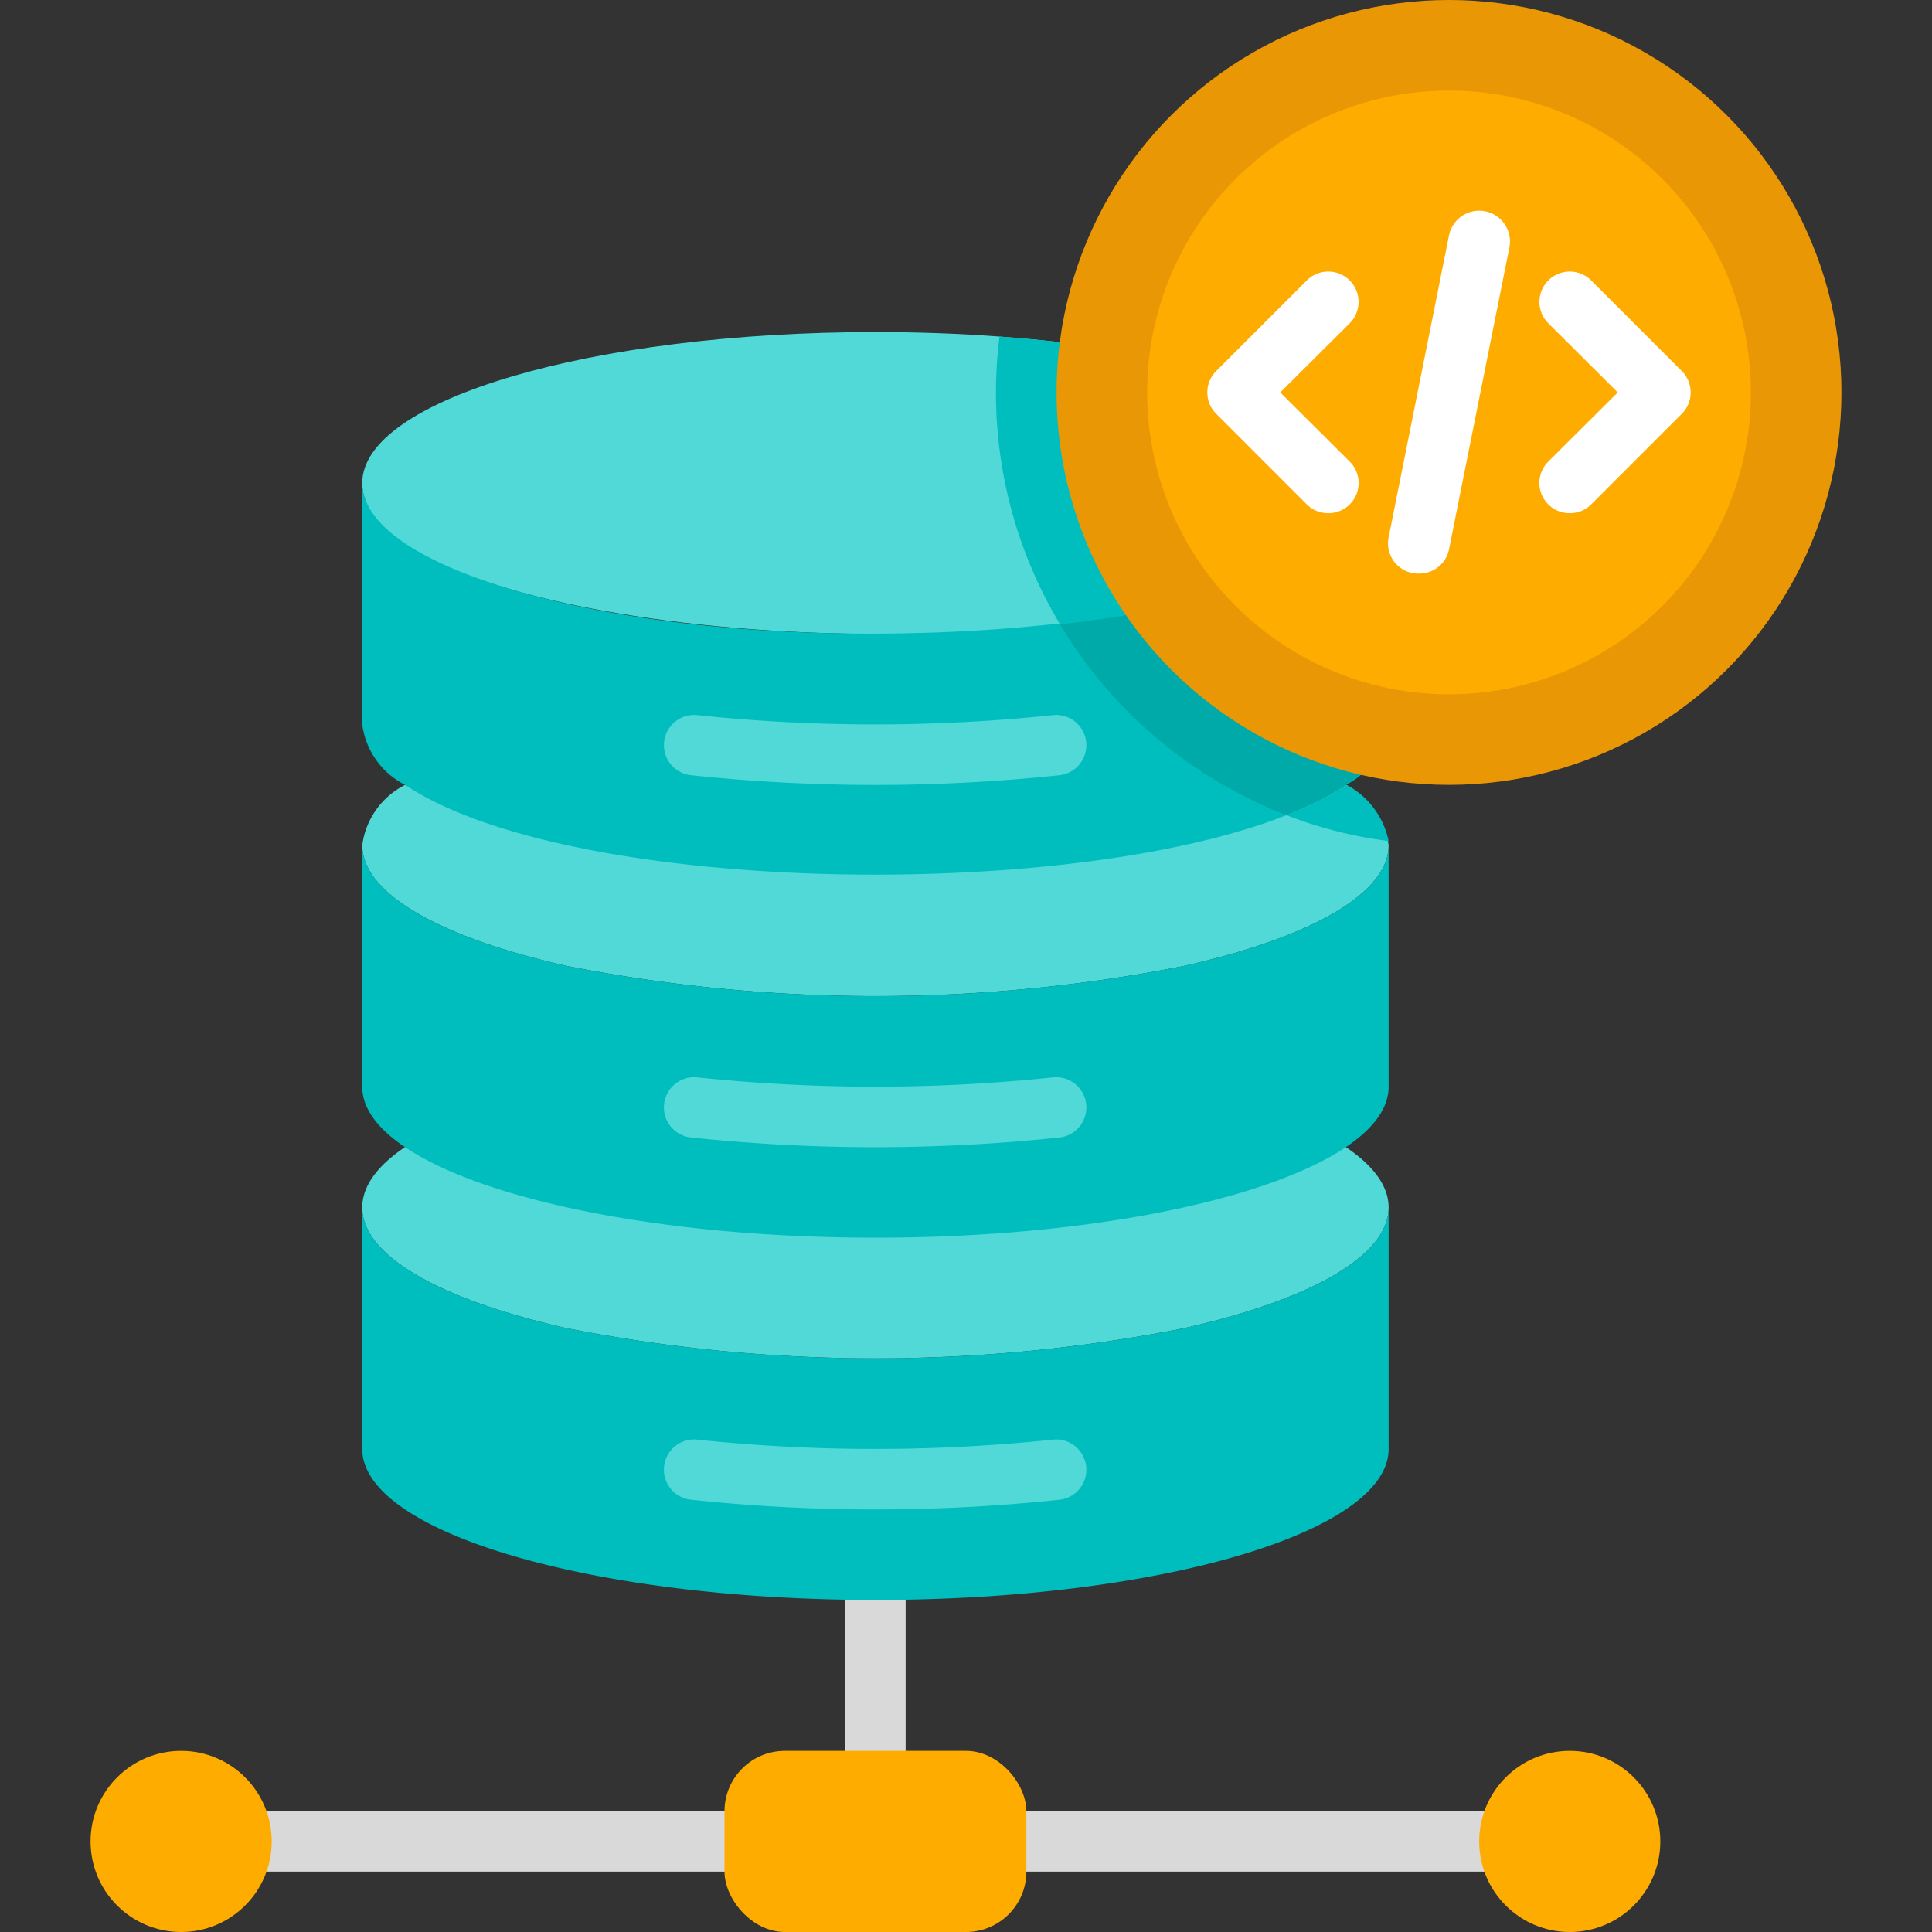 <svg xmlns="http://www.w3.org/2000/svg" viewBox="0 0 64 64"><rect x="0" y="0" width="64" height="64" fill="#333333" stroke="none"/><defs><style>.cls-1{fill:#d9d9d9;}.cls-2{fill:#50d9d7;}.cls-3{fill:#00bebd;}.cls-4{fill:#00aaa8;}.cls-5{fill:#ea9706;}.cls-6{fill:#ffac00;}.cls-7{fill:#fff;}</style></defs><title>Database</title><g id="Database"><rect class="cls-1" x="6" y="60" width="23" height="2"/><rect class="cls-1" x="29" y="60" width="23" height="2"/><rect class="cls-1" x="28" y="45" width="2" height="17"/><path class="cls-2" d="M46,40c0,1.63-2.67,3.08-6.79,4a52.75,52.75,0,0,1-20.42,0C14.67,43.08,12,41.63,12,40c0-2.76,7.61-5,17-5S46,37.24,46,40Z"/><path class="cls-3" d="M46,40v8c0,2.76-7.61,5-17,5s-17-2.24-17-5V40c0,1.63,2.67,3.08,6.79,4a52.75,52.75,0,0,0,20.42,0C43.33,43.08,46,41.63,46,40Z"/><path class="cls-2" d="M22.89,49.68A1,1,0,0,1,22,48.57a1,1,0,0,1,1.1-.88,56.56,56.56,0,0,0,11.78,0,1,1,0,0,1,1.1.88,1,1,0,0,1-.88,1.11A58,58,0,0,1,22.89,49.68Z"/><path class="cls-2" d="M46,28c0,1.63-2.67,3.08-6.79,4a52.75,52.75,0,0,1-20.42,0C14.67,31.08,12,29.63,12,28a2.62,2.62,0,0,1,1.42-2c5.92-4,25.22-4,31.16,0A2.7,2.7,0,0,1,46,28Z"/><path class="cls-3" d="M46,28v8c0,2.76-7.61,5-17,5s-17-2.24-17-5V28c0,1.63,2.67,3.08,6.79,4a52.75,52.75,0,0,0,20.42,0C43.33,31.08,46,29.63,46,28Z"/><path class="cls-2" d="M22.89,37.68A1,1,0,0,1,22,36.57a1,1,0,0,1,1.1-.88,56.56,56.56,0,0,0,11.78,0,1,1,0,0,1,1.1.88,1,1,0,0,1-.88,1.11A58,58,0,0,1,22.89,37.68Z"/><path class="cls-2" d="M46,16c0,1.63-2.67,3.08-6.79,4C28.52,22.41,12,20.23,12,16c0-2.76,7.61-5,17-5,1.42,0,2.8.05,4.12.15C40.52,11.69,46,13.66,46,16Z"/><path class="cls-3" d="M46,16v8a2.62,2.62,0,0,1-1.42,2c-5.79,3.93-25.17,4-31.16,0A2.62,2.62,0,0,1,12,24V16c0,1.63,2.67,3.08,6.79,4C29.45,22.37,46,20.27,46,16Z"/><path class="cls-2" d="M22.89,25.68A1,1,0,0,1,22,24.57a1,1,0,0,1,1.1-.88,56.56,56.56,0,0,0,11.78,0,1,1,0,0,1,1.1.88,1,1,0,0,1-.88,1.11A58,58,0,0,1,22.89,25.68Z"/><path class="cls-3" d="M46,27.86A14.11,14.11,0,0,1,42.61,27a9.76,9.76,0,0,0,2-1A2.74,2.74,0,0,1,46,27.86Z"/><path class="cls-4" d="M46,16v8c0,1.43-2,2.47-3.39,3a15.1,15.1,0,0,1-7.5-6.32,39,39,0,0,0,4.1-.67C43.33,19.08,46,17.63,46,16Z"/><path class="cls-3" d="M46,16c0,1.63-2.67,3.08-6.79,4a39,39,0,0,1-4.1.67,14.89,14.89,0,0,1-2-9.52C40.52,11.69,46,13.66,46,16Z"/><circle class="cls-5" cx="48" cy="13" r="13"/><circle class="cls-6" cx="48" cy="13" r="10"/><path class="cls-7" d="M44,17a1,1,0,0,1-.71-.29l-3-3a1,1,0,0,1,0-1.42l3-3a1,1,0,0,1,1.42,1.42L42.41,13l2.3,2.29A1,1,0,0,1,44,17Z"/><path class="cls-7" d="M52,17a1,1,0,0,1-.71-1.71L53.59,13l-2.3-2.29a1,1,0,0,1,1.42-1.42l3,3a1,1,0,0,1,0,1.42l-3,3A1,1,0,0,1,52,17Z"/><path class="cls-7" d="M47,19a1,1,0,0,1-1-1.2l2-10a1,1,0,1,1,2,.4l-2,10A1,1,0,0,1,47,19Z"/><rect class="cls-6" x="24" y="58" width="10" height="6" rx="2"/><circle class="cls-6" cx="6" cy="61" r="3"/><circle class="cls-6" cx="52" cy="61" r="3"/></g></svg>